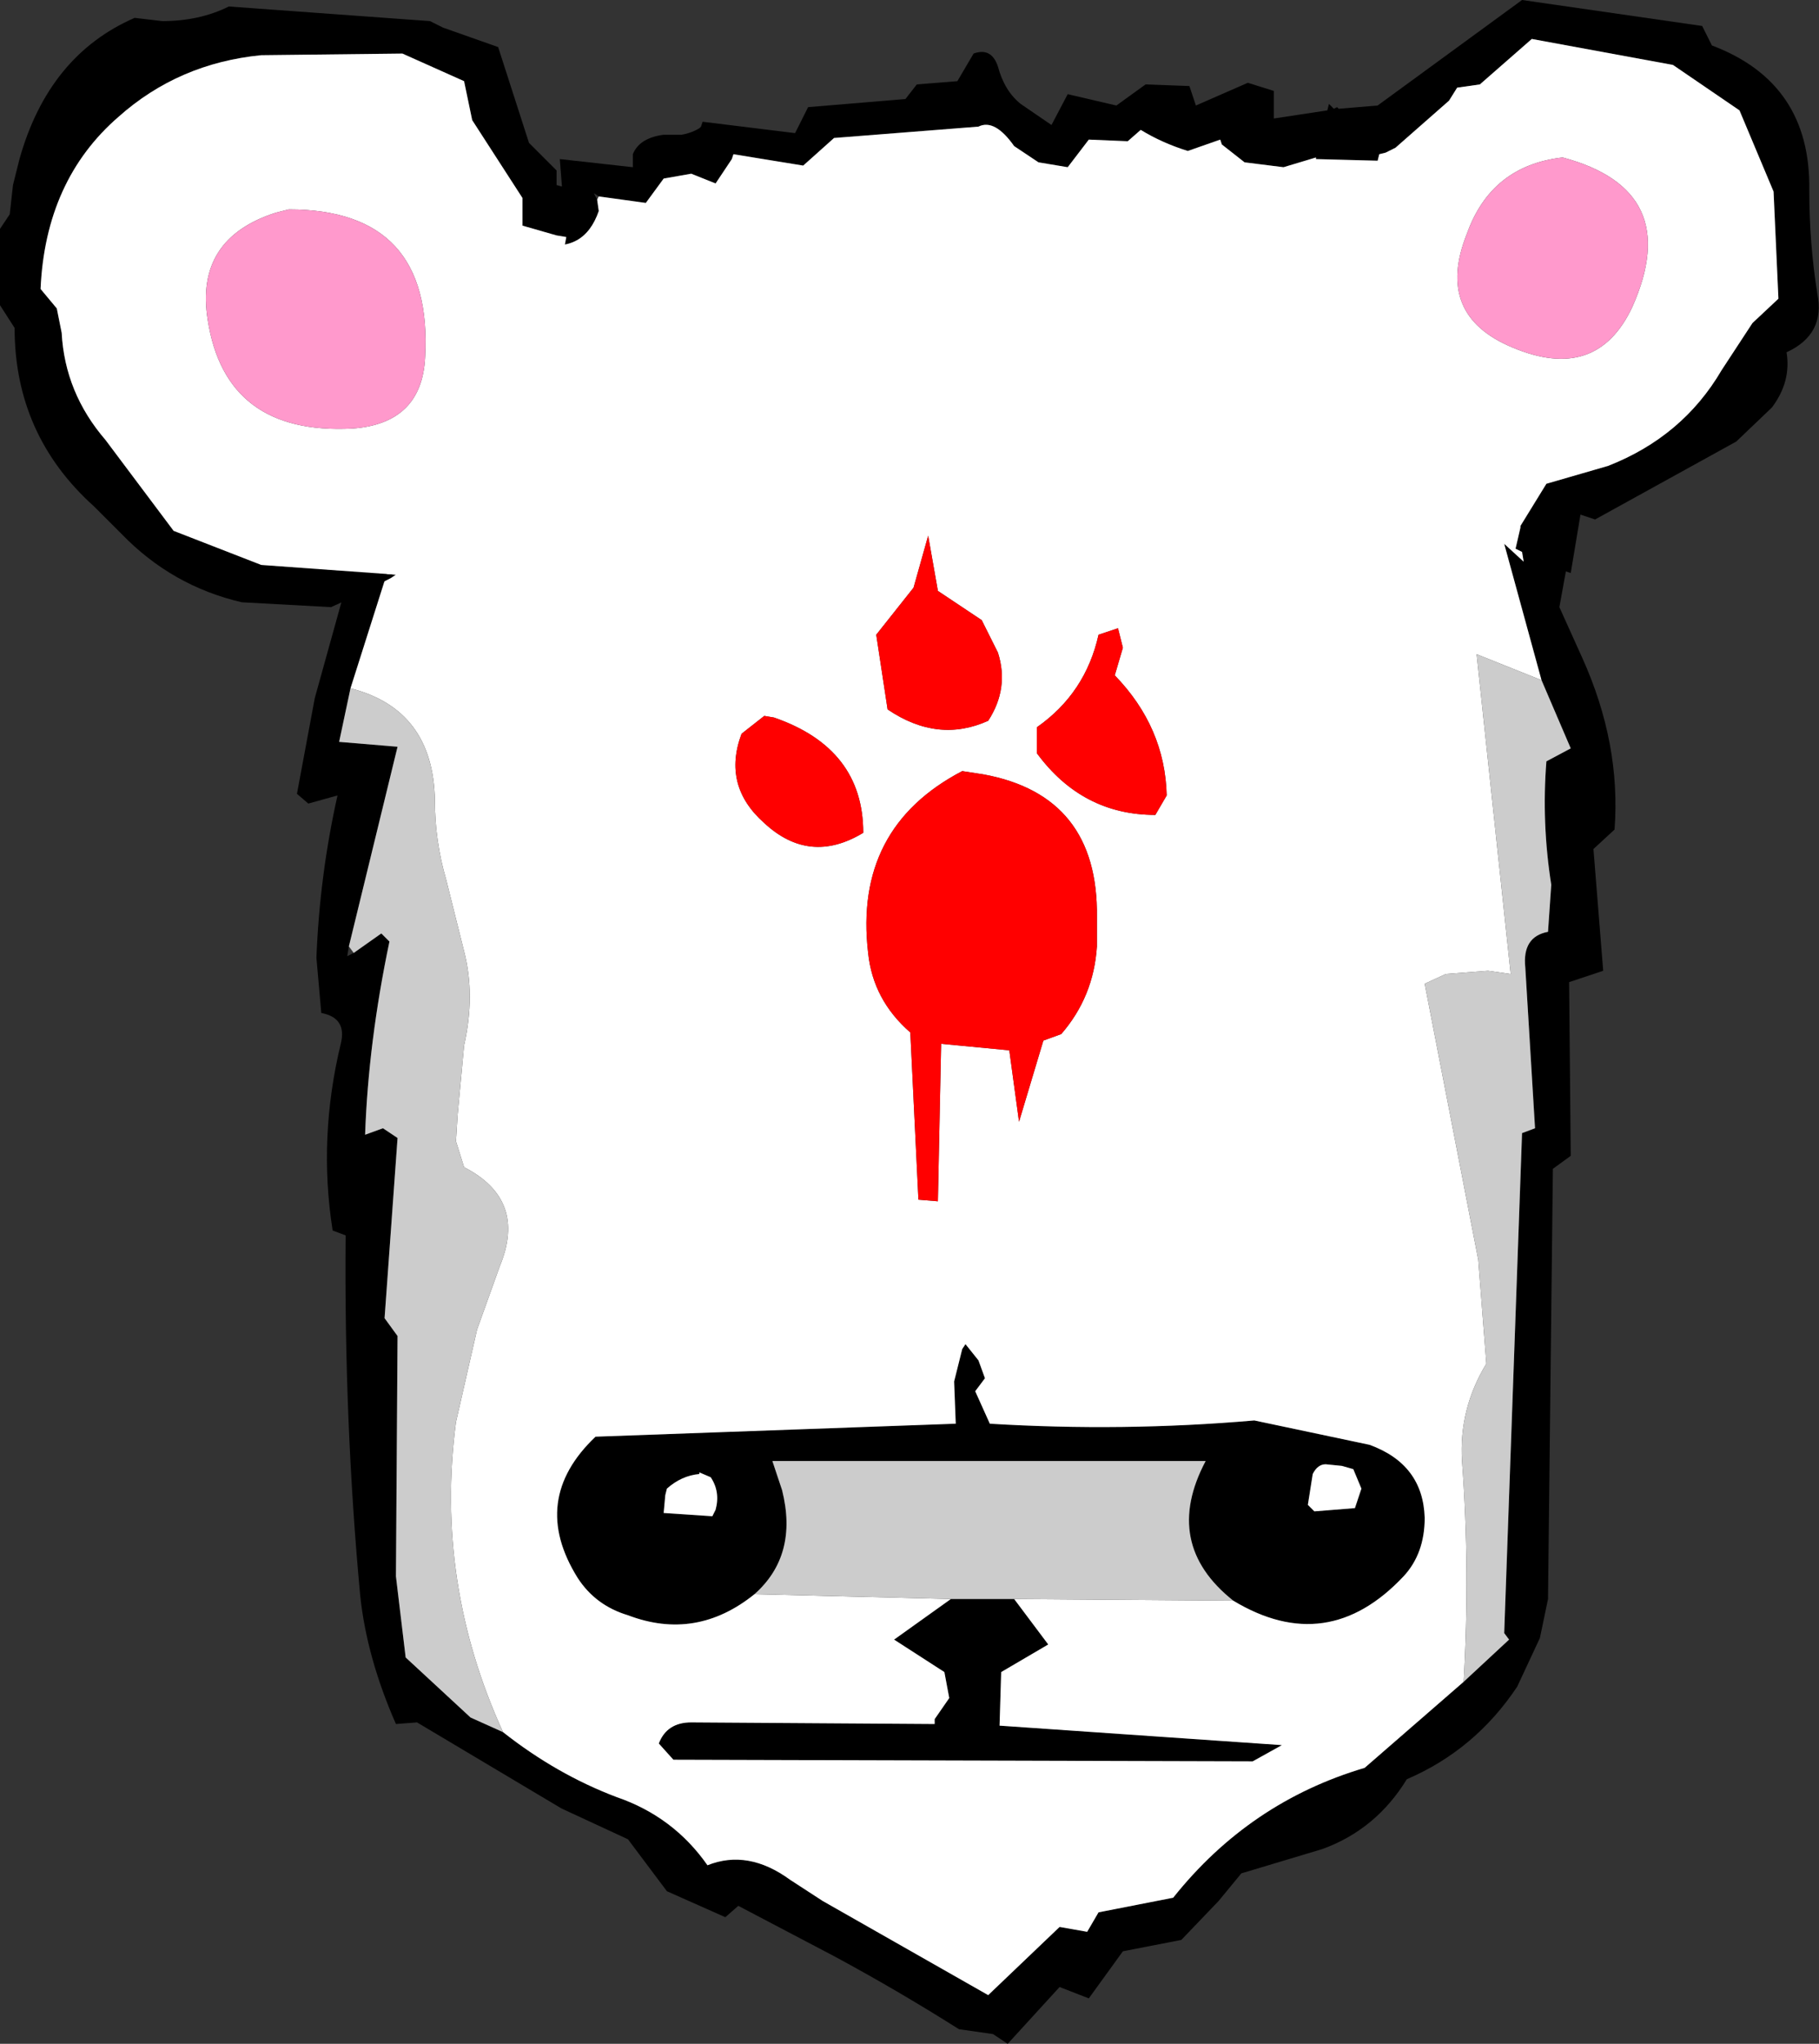 <?xml version="1.0" encoding="UTF-8" standalone="no"?>
<svg xmlns:xlink="http://www.w3.org/1999/xlink" height="62.95px" width="56.05px" xmlns="http://www.w3.org/2000/svg">
  <rect width="100%" height="100%" fill="#333333" stroke="none"/>
  <g transform="matrix(1.0, 0.0, 0.0, 1.0, 29.75, 35.35)">
    <path d="M17.75 -14.4 L16.6 -18.6 17.2 -18.05 17.15 -18.35 16.95 -18.45 17.1 -19.1 17.1 -19.15 17.9 -20.45 19.8 -21.0 Q22.1 -21.9 23.3 -23.95 L24.25 -25.4 25.05 -26.15 24.9 -29.45 23.85 -31.95 21.8 -33.35 17.45 -34.15 15.85 -32.75 15.15 -32.65 14.9 -32.25 13.25 -30.8 12.95 -30.65 12.75 -30.6 12.7 -30.4 10.8 -30.45 10.8 -30.5 9.8 -30.2 8.6 -30.35 7.9 -30.9 7.85 -31.05 6.85 -30.7 Q6.05 -30.95 5.4 -31.35 L5.0 -31.0 3.8 -31.05 3.15 -30.2 2.25 -30.35 1.5 -30.85 Q0.9 -31.7 0.4 -31.45 L-4.05 -31.1 -5.0 -30.25 -7.15 -30.6 -7.2 -30.45 -7.7 -29.7 -8.45 -30.0 -9.3 -29.85 -9.85 -29.1 -11.3 -29.3 -11.45 -29.4 -11.35 -29.2 -11.3 -28.85 Q-11.75 -27.55 -13.1 -27.85 L-12.85 -29.2 -12.4 -29.15 -12.5 -30.45 -10.25 -30.2 -10.25 -30.4 -10.25 -30.6 Q-10.05 -31.1 -9.3 -31.2 L-8.75 -31.2 Q-8.45 -31.25 -8.2 -31.4 L-8.15 -31.45 -8.1 -31.6 -5.25 -31.25 -4.85 -32.05 -1.85 -32.3 -1.5 -32.75 -0.25 -32.85 0.25 -33.7 Q0.8 -33.9 1.0 -33.3 1.2 -32.55 1.7 -32.15 L2.65 -31.5 3.15 -32.45 4.65 -32.1 5.55 -32.75 6.9 -32.7 7.1 -32.1 8.7 -32.8 9.5 -32.55 9.5 -31.7 11.15 -31.95 11.2 -32.15 11.35 -32.0 11.45 -32.05 11.5 -32.0 12.7 -32.1 17.15 -35.35 22.7 -34.55 23.0 -33.95 Q26.05 -32.8 26.0 -29.5 26.0 -27.85 26.25 -26.3 26.5 -25.05 25.3 -24.5 25.45 -23.6 24.85 -22.8 L23.75 -21.75 19.4 -19.35 18.95 -19.5 18.65 -17.7 18.5 -17.75 18.3 -16.65 19.0 -15.1 Q20.2 -12.45 20.0 -9.8 L19.35 -9.2 19.65 -5.45 18.6 -5.1 18.65 0.25 18.1 0.65 17.95 13.9 17.7 15.1 17.0 16.6 Q15.7 18.55 13.6 19.45 12.65 21.0 11.0 21.6 L8.5 22.35 7.8 23.2 6.65 24.4 4.85 24.75 3.8 26.2 2.9 25.85 1.3 27.6 0.85 27.3 -0.2 27.15 Q-2.1 25.95 -4.05 24.9 L-7.0 23.35 -7.4 23.7 -9.2 22.9 -10.4 21.3 -12.45 20.35 -16.9 17.7 -17.55 17.75 Q-18.45 15.7 -18.65 13.8 -19.15 8.45 -19.1 2.7 L-19.5 2.55 Q-19.95 -0.3 -19.25 -3.2 -19.05 -4.0 -19.85 -4.15 L-20.0 -5.85 Q-19.9 -8.4 -19.35 -10.85 L-20.25 -10.6 -20.6 -10.9 -20.05 -13.85 -19.05 -17.45 -19.7 -17.5 -18.0 -18.3 -17.85 -18.4 -17.6 -18.4 -18.95 -14.15 -19.3 -12.5 -17.5 -12.35 -19.0 -6.2 -19.05 -5.9 -18.85 -6.0 -18.0 -6.6 -17.75 -6.35 Q-18.4 -3.25 -18.5 -0.4 L-17.95 -0.6 -17.5 -0.3 -17.9 5.25 -17.5 5.8 -17.55 13.2 -17.25 15.7 -15.25 17.55 -14.25 18.0 Q-12.6 19.3 -10.75 20.0 -9.0 20.6 -7.95 22.1 -6.7 21.6 -5.4 22.55 L-4.4 23.2 0.7 26.1 2.9 24.0 3.75 24.15 4.1 23.55 6.4 23.1 Q8.75 20.15 12.3 19.1 L15.35 16.45 16.75 15.15 16.6 14.95 17.15 -0.45 17.55 -0.6 17.25 -5.55 Q17.15 -6.5 17.95 -6.65 L18.05 -8.1 Q17.75 -10.0 17.9 -11.9 L18.65 -12.3 17.75 -14.4 M-8.2 10.0 L-8.2 10.05 Q-8.75 10.1 -9.2 10.5 L-9.25 10.7 -9.3 11.25 -7.8 11.35 -7.7 11.15 Q-7.55 10.6 -7.85 10.15 L-8.2 10.0 M8.25 13.95 Q6.05 12.2 7.4 9.65 L-5.95 9.65 -5.65 10.55 Q-5.15 12.55 -6.5 13.75 -8.3 15.2 -10.4 14.4 -11.4 14.1 -11.95 13.25 -13.45 10.85 -11.4 8.9 L-0.3 8.5 -0.35 7.2 -0.1 6.2 0.0 6.05 0.4 6.55 0.6 7.1 0.3 7.5 0.75 8.5 Q4.85 8.75 8.9 8.4 L12.45 9.15 Q14.1 9.75 14.15 11.4 14.15 12.5 13.5 13.2 11.15 15.7 8.25 13.95 M-0.45 13.9 L1.5 13.9 2.55 15.3 1.1 16.15 1.05 17.8 9.75 18.4 8.85 18.9 -9.0 18.85 -9.45 18.35 Q-9.2 17.7 -8.45 17.7 L-0.95 17.75 -0.95 17.6 -0.5 16.95 -0.65 16.15 -2.2 15.15 -0.45 13.9 M11.95 9.9 L11.6 9.8 11.1 9.75 Q10.85 9.75 10.7 10.05 L10.55 11.0 10.75 11.2 12.0 11.1 12.2 10.5 11.95 9.9" fill="#000000" fill-rule="evenodd" stroke="none"/>
    <path d="M-11.3 -29.3 L-9.85 -29.1 -9.3 -29.85 -8.45 -30.0 -7.7 -29.7 -7.2 -30.45 -7.15 -30.6 -5.0 -30.25 -4.05 -31.1 0.4 -31.45 Q0.9 -31.7 1.5 -30.85 L2.25 -30.35 3.15 -30.2 3.8 -31.05 5.0 -31.0 5.4 -31.35 Q6.05 -30.95 6.85 -30.7 L7.85 -31.05 7.9 -30.9 8.6 -30.35 9.8 -30.2 10.8 -30.5 10.8 -30.45 12.7 -30.4 12.75 -30.6 12.95 -30.65 13.25 -30.8 14.9 -32.25 15.15 -32.65 15.85 -32.75 17.45 -34.15 21.8 -33.35 23.85 -31.95 24.9 -29.45 25.05 -26.15 24.25 -25.4 23.3 -23.95 Q22.1 -21.9 19.8 -21.0 L17.9 -20.45 17.1 -19.15 17.1 -19.1 16.95 -18.45 17.15 -18.35 17.2 -18.05 16.6 -18.6 17.75 -14.4 15.75 -15.2 16.8 -5.35 16.1 -5.45 14.8 -5.35 14.15 -5.05 15.8 3.45 16.05 6.65 Q15.2 8.05 15.3 9.65 15.55 13.0 15.35 16.45 L12.3 19.1 Q8.75 20.15 6.4 23.1 L4.1 23.55 3.75 24.15 2.9 24.0 0.7 26.1 -4.4 23.2 -5.4 22.55 Q-6.7 21.6 -7.95 22.1 -9.0 20.6 -10.75 20.0 -12.6 19.3 -14.25 18.0 -16.35 13.4 -15.7 8.45 L-15.05 5.6 -14.35 3.65 Q-13.5 1.6 -15.45 0.6 L-15.7 -0.2 -15.65 -1.0 -15.45 -3.15 Q-15.1 -4.7 -15.45 -6.05 L-16.0 -8.25 Q-16.35 -9.45 -16.35 -10.7 -16.4 -13.5 -18.95 -14.15 L-17.6 -18.4 -17.85 -18.4 -16.1 -19.9 Q-15.35 -20.55 -15.1 -21.6 L-14.6 -22.9 -13.9 -24.3 -13.65 -24.85 -13.1 -27.85 Q-11.75 -27.55 -11.3 -28.85 L-11.35 -29.2 -11.3 -29.3 M15.45 -28.15 Q14.45 -25.65 16.85 -24.65 19.45 -23.55 20.55 -25.9 22.15 -29.5 18.4 -30.5 16.2 -30.25 15.45 -28.15 M4.1 -15.8 Q3.7 -14.0 2.2 -12.95 L2.2 -12.15 Q3.6 -10.25 5.85 -10.25 L6.2 -10.85 Q6.15 -12.95 4.6 -14.55 L4.85 -15.4 4.7 -16.0 4.1 -15.8 M1.0 -15.25 L0.5 -16.25 -0.85 -17.15 -1.15 -18.85 -1.6 -17.25 -2.75 -15.8 -2.4 -13.5 Q-0.85 -12.45 0.7 -13.15 1.35 -14.15 1.0 -15.25 M0.55 -11.5 L-0.1 -11.6 Q-3.45 -9.85 -3.0 -6.0 -2.85 -4.55 -1.7 -3.55 L-1.45 1.6 -0.85 1.65 -0.75 -3.2 1.35 -3.0 1.65 -0.8 2.4 -3.3 2.95 -3.5 Q3.95 -4.65 4.05 -6.2 L4.05 -7.1 Q4.1 -10.85 0.55 -11.5 M-6.9 -12.75 Q-7.5 -11.15 -6.2 -10.0 -4.8 -8.7 -3.15 -9.7 -3.15 -12.3 -5.9 -13.25 L-6.2 -13.3 -6.9 -12.75 M-8.2 10.0 L-7.85 10.15 Q-7.55 10.6 -7.7 11.15 L-7.8 11.35 -9.3 11.25 -9.25 10.7 -9.2 10.5 Q-8.75 10.1 -8.2 10.05 L-8.2 10.0 M8.25 13.95 Q11.15 15.7 13.5 13.2 14.15 12.5 14.15 11.4 14.1 9.75 12.45 9.15 L8.9 8.4 Q4.85 8.75 0.75 8.5 L0.3 7.5 0.6 7.1 0.4 6.55 0.0 6.05 -0.1 6.2 -0.35 7.2 -0.3 8.5 -11.4 8.9 Q-13.45 10.85 -11.95 13.25 -11.4 14.1 -10.4 14.4 -8.3 15.2 -6.5 13.75 L-0.45 13.9 -2.2 15.15 -0.65 16.15 -0.5 16.95 -0.95 17.6 -0.95 17.75 -8.45 17.7 Q-9.2 17.7 -9.45 18.35 L-9.0 18.85 8.85 18.9 9.75 18.4 1.05 17.8 1.1 16.15 2.55 15.3 1.5 13.9 8.25 13.95 M11.95 9.9 L12.2 10.5 12.0 11.1 10.75 11.2 10.55 11.0 10.7 10.05 Q10.85 9.75 11.1 9.75 L11.6 9.8 11.95 9.9" fill="#ffffff" fill-rule="evenodd" stroke="none"/>
    <path d="M15.45 -28.15 Q16.2 -30.25 18.4 -30.5 22.15 -29.5 20.55 -25.9 19.45 -23.55 16.85 -24.65 14.45 -25.65 15.45 -28.15" fill="#ff99cc" fill-rule="evenodd" stroke="none"/>
    <path d="M17.75 -14.4 L18.65 -12.3 17.9 -11.9 Q17.75 -10.0 18.05 -8.1 L17.95 -6.65 Q17.15 -6.5 17.25 -5.55 L17.55 -0.6 17.15 -0.45 16.6 14.95 16.75 15.15 15.35 16.45 Q15.55 13.0 15.3 9.65 15.2 8.05 16.05 6.65 L15.8 3.45 14.15 -5.05 14.8 -5.35 16.1 -5.45 16.8 -5.35 15.75 -15.2 17.75 -14.4 M-14.25 18.0 L-15.25 17.55 -17.25 15.7 -17.55 13.2 -17.5 5.8 -17.9 5.25 -17.5 -0.3 -17.95 -0.6 -18.5 -0.4 Q-18.4 -3.25 -17.75 -6.35 L-18.0 -6.6 -18.85 -6.0 -19.0 -6.2 -17.5 -12.35 -19.3 -12.5 -18.95 -14.15 Q-16.4 -13.5 -16.35 -10.7 -16.35 -9.45 -16.0 -8.25 L-15.45 -6.05 Q-15.1 -4.7 -15.45 -3.15 L-15.65 -1.0 -15.7 -0.2 -15.45 0.6 Q-13.5 1.6 -14.35 3.65 L-15.05 5.6 -15.7 8.45 Q-16.35 13.4 -14.25 18.0 M-6.5 13.75 Q-5.15 12.55 -5.65 10.55 L-5.95 9.65 7.4 9.65 Q6.05 12.2 8.25 13.95 L1.5 13.9 -0.45 13.9 -6.5 13.75" fill="#cccccc" fill-rule="evenodd" stroke="none"/>
    <path d="M0.55 -11.5 Q4.1 -10.85 4.05 -7.1 L4.05 -6.2 Q3.95 -4.65 2.95 -3.5 L2.4 -3.3 1.65 -0.8 1.35 -3.0 -0.75 -3.2 -0.85 1.65 -1.45 1.6 -1.7 -3.55 Q-2.85 -4.55 -3.0 -6.0 -3.45 -9.85 -0.1 -11.6 L0.55 -11.5 M1.0 -15.25 Q1.35 -14.15 0.7 -13.15 -0.85 -12.45 -2.4 -13.5 L-2.75 -15.8 -1.6 -17.25 -1.15 -18.85 -0.85 -17.15 0.5 -16.25 1.0 -15.25 M4.1 -15.8 L4.7 -16.0 4.85 -15.4 4.6 -14.55 Q6.15 -12.95 6.2 -10.85 L5.85 -10.25 Q3.6 -10.25 2.2 -12.15 L2.2 -12.95 Q3.7 -14.0 4.1 -15.8 M-6.9 -12.75 L-6.2 -13.3 -5.9 -13.25 Q-3.15 -12.3 -3.15 -9.7 -4.8 -8.7 -6.2 -10.0 -7.5 -11.15 -6.9 -12.75" fill="#ff0000" fill-rule="evenodd" stroke="none"/>
    <path d="M-17.55 -17.65 L-17.7 -17.55 Q-18.65 -17.05 -19.55 -16.65 L-22.3 -16.8 Q-24.45 -17.3 -26.0 -18.9 L-26.85 -19.75 Q-29.3 -21.95 -29.3 -25.25 L-29.75 -25.95 -29.75 -28.3 -29.45 -28.75 -29.35 -29.65 -29.15 -30.45 Q-28.25 -33.65 -25.6 -34.8 L-24.75 -34.7 Q-23.6 -34.7 -22.7 -35.15 L-16.5 -34.7 -16.1 -34.5 -14.4 -33.9 -13.45 -30.95 -12.6 -30.1 -12.6 -29.65 -12.05 -29.5 -12.3 -28.05 -12.6 -28.1 -13.65 -28.4 -13.65 -29.25 -15.2 -31.65 -15.45 -32.85 -17.35 -33.7 -21.7 -33.65 Q-24.25 -33.4 -26.1 -31.75 -28.35 -29.8 -28.5 -26.45 L-28.0 -25.85 -27.85 -25.1 Q-27.75 -23.25 -26.5 -21.8 L-24.4 -19.0 -21.7 -17.95 -17.55 -17.65" fill="#000000" fill-rule="evenodd" stroke="none"/>
    <path d="M-17.55 -17.65 L-21.7 -17.95 -24.4 -19.0 -26.5 -21.8 Q-27.75 -23.25 -27.85 -25.1 L-28.0 -25.85 -28.5 -26.45 Q-28.35 -29.8 -26.1 -31.75 -24.25 -33.4 -21.7 -33.65 L-17.35 -33.7 -15.45 -32.85 -15.2 -31.65 -13.65 -29.25 -13.65 -28.4 -12.6 -28.1 -12.3 -28.05 -12.9 -24.75 -13.2 -24.15 -13.95 -22.6 -14.5 -21.15 Q-14.8 -20.0 -15.6 -19.3 L-17.55 -17.65 M-21.25 -28.8 Q-23.75 -28.0 -23.35 -25.5 -22.8 -21.95 -18.9 -22.15 -16.75 -22.3 -16.65 -24.35 -16.4 -28.9 -20.85 -28.9 L-21.25 -28.8" fill="#ffffff" fill-rule="evenodd" stroke="none"/>
    <path d="M-21.25 -28.8 L-20.85 -28.9 Q-16.4 -28.9 -16.65 -24.35 -16.75 -22.3 -18.9 -22.15 -22.8 -21.95 -23.35 -25.5 -23.75 -28.0 -21.25 -28.8" fill="#ff99cc" fill-rule="evenodd" stroke="none"/>
  </g>
</svg>
